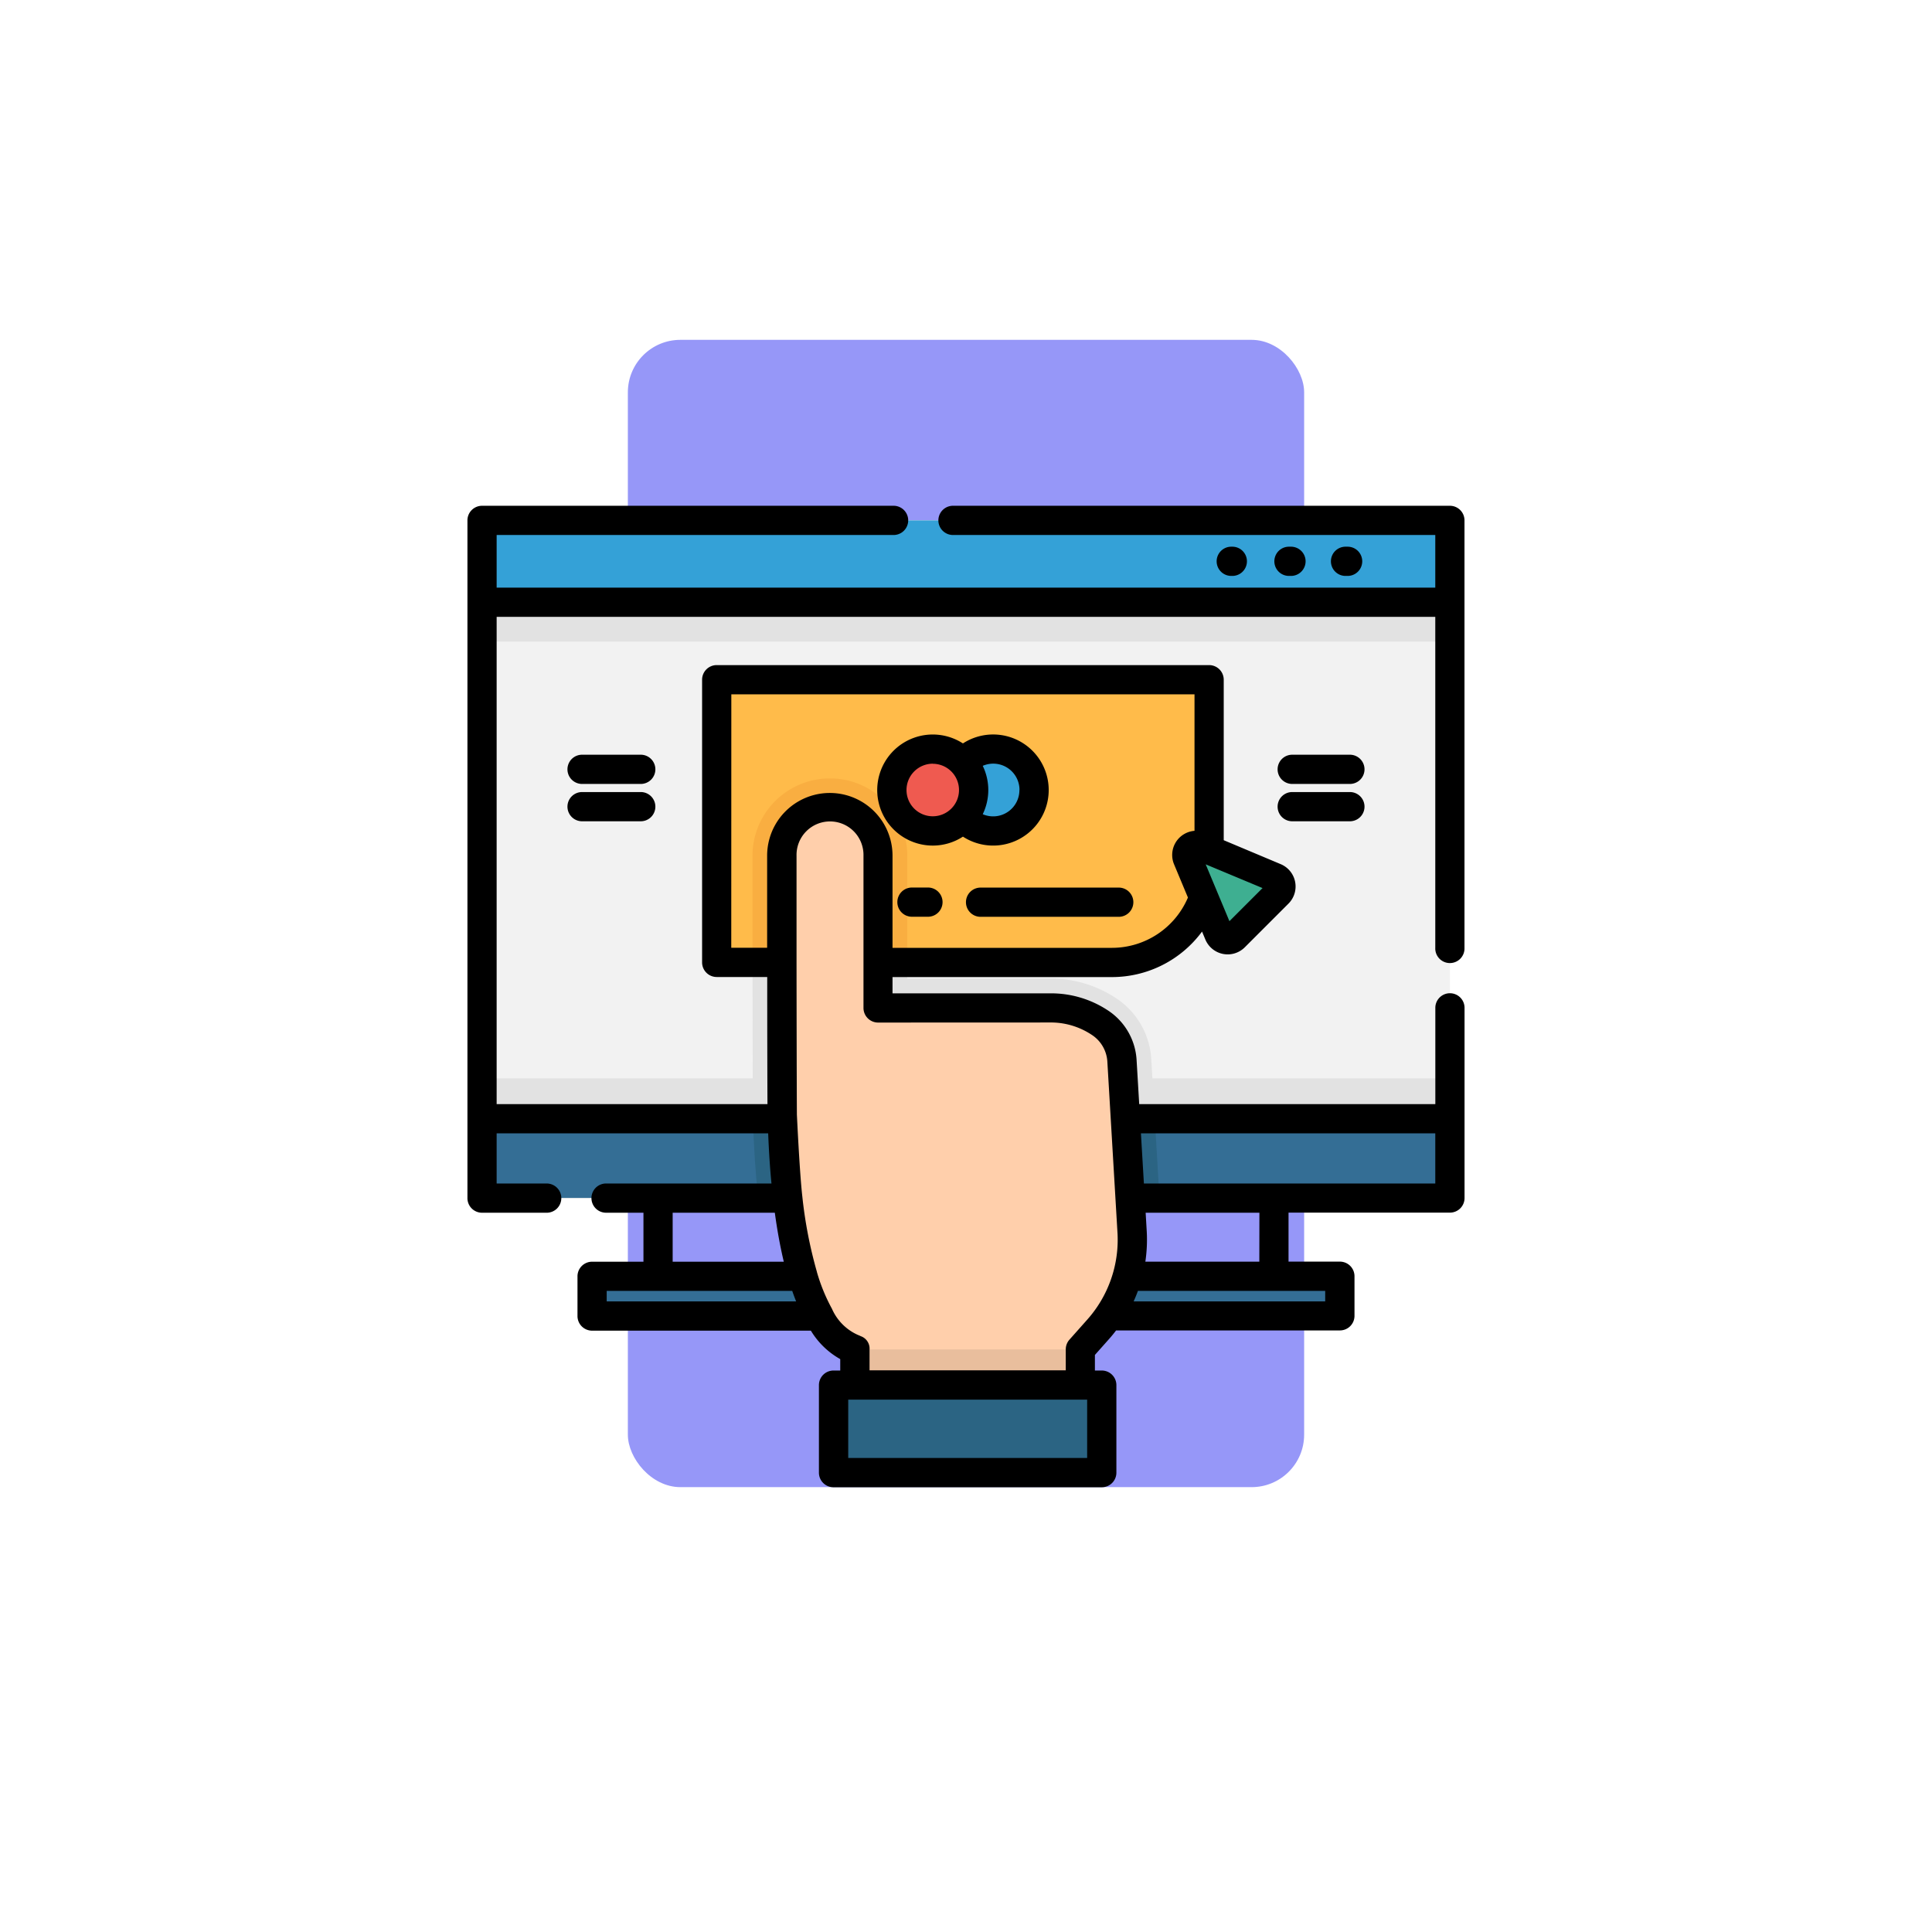 <svg xmlns="http://www.w3.org/2000/svg" xmlns:xlink="http://www.w3.org/1999/xlink" width="110.389" height="110.389" viewBox="0 0 110.389 110.389">
  <defs>
    <filter id="Elipse_10564" x="0" y="0" width="110.389" height="110.389" filterUnits="userSpaceOnUse">
      <feOffset dy="3" input="SourceAlpha"/>
      <feGaussianBlur stdDeviation="3" result="blur"/>
      <feFlood flood-opacity="0.161"/>
      <feComposite operator="in" in2="blur"/>
      <feComposite in="SourceGraphic"/>
    </filter>
  </defs>
  <g id="Grupo_1084918" data-name="Grupo 1084918" transform="translate(-497.617 -2703.968)">
    <g transform="matrix(1, 0, 0, 1, 497.62, 2703.97)" filter="url(#Elipse_10564)">
      <circle id="Elipse_10564-2" data-name="Elipse 10564" cx="46.195" cy="46.195" r="46.195" transform="translate(9 6)" fill="#fff"/>
    </g>
    <g id="Grupo_1084077" data-name="Grupo 1084077" transform="translate(304.828 726.464)">
      <g id="Grupo_1070195" data-name="Grupo 1070195" transform="translate(228.663 1996.922)">
        <rect id="Rectángulo_374304" data-name="Rectángulo 374304" width="38.641" height="65.553" rx="3" transform="translate(0 0)" fill="#9697f8"/>
      </g>
      <g id="pago-web" transform="translate(219.497 2002.361)">
        <rect id="Rectángulo_375182" data-name="Rectángulo 375182" width="42.727" height="2.269" transform="translate(7.123 48.064)" fill="#346e95"/>
        <rect id="Rectángulo_375183" data-name="Rectángulo 375183" width="55.303" height="38.723" transform="translate(0.835 4.877)" fill="#f2f2f2"/>
        <g id="Grupo_1071079" data-name="Grupo 1071079" transform="translate(0.835 4.877)">
          <path id="Trazado_817440" data-name="Trazado 817440" d="M169.6,167.943H146.666q-.235-2.128-.3-4.7c-.013-.484-.021-9.519-.024-14.863a4.422,4.422,0,1,1,8.844,0V155.4h8.293a6.725,6.725,0,0,1,3.582,1.084A4.479,4.479,0,0,1,169.128,160Z" transform="translate(-130.891 -129.22)" fill="#e2e2e2"/>
          <rect id="Rectángulo_375184" data-name="Rectángulo 375184" width="55.303" height="6.842" transform="translate(0 31.882)" fill="#e2e2e2"/>
          <rect id="Rectángulo_375185" data-name="Rectángulo 375185" width="55.303" height="6.922" fill="#e2e2e2"/>
        </g>
        <rect id="Rectángulo_375186" data-name="Rectángulo 375186" width="55.303" height="4.677" transform="translate(0.835 4.877)" fill="#34a1d7"/>
        <rect id="Rectángulo_375187" data-name="Rectángulo 375187" width="55.303" height="4.525" transform="translate(0.835 39.065)" fill="#346e95"/>
        <path id="Trazado_817441" data-name="Trazado 817441" d="M169.829,323.32v.009H146.9s0-.006,0-.009q-.227-2.055-.3-4.526h22.961Z" transform="translate(-130.287 -279.728)" fill="#2b6483"/>
        <path id="Trazado_817442" data-name="Trazado 817442" d="M156.13,93.345v10.6a5.548,5.548,0,0,1-5.549,5.548H128V93.345Z" transform="translate(-113.753 -79.366)" fill="#ffbb4a"/>
        <path id="Trazado_817443" data-name="Trazado 817443" d="M155.182,148.381v6.1h-8.84c0-2.14,0-4.321,0-6.094a4.422,4.422,0,1,1,8.844,0Z" transform="translate(-130.054 -124.347)" fill="#f9ae41"/>
        <circle id="Elipse_9628" data-name="Elipse 9628" cx="2.339" cy="2.339" r="2.339" transform="translate(27.695 17.943)" fill="#34a1d7"/>
        <circle id="Elipse_9629" data-name="Elipse 9629" cx="2.339" cy="2.339" r="2.339" transform="translate(24.248 17.943)" fill="#ef5a50"/>
        <path id="Trazado_817444" data-name="Trazado 817444" d="M181.415,183.314l-.582-9.837a2.8,2.8,0,0,0-1.292-2.2,5.036,5.036,0,0,0-2.687-.825h-9.967v-8.7a2.747,2.747,0,0,0-2.747-2.747h0a2.747,2.747,0,0,0-2.747,2.748c0,4.893.011,14.351.024,14.821.326,12.667,3.764,13.178,4.126,13.385l.031.016v2.483h12.879v-2.5l1.014-1.133A7.693,7.693,0,0,0,181.415,183.314Z" transform="translate(-143.432 -137.724)" fill="#ffcfab"/>
        <path id="Trazado_817445" data-name="Trazado 817445" d="M211.6,439.7H198.72v-2.483l-.031-.016H211.6v2.5Z" transform="translate(-176.58 -384.957)" fill="#e9be9d"/>
        <rect id="Rectángulo_375188" data-name="Rectángulo 375188" width="15.321" height="5" transform="translate(20.923 54.279)" fill="#2b6483"/>
        <path id="Trazado_817446" data-name="Trazado 817446" d="M369.4,179.193l1.788,4.283a.549.549,0,0,0,.895.177l2.495-2.495a.549.549,0,0,0-.177-.895l-4.283-1.788A.549.549,0,0,0,369.4,179.193Z" transform="translate(-328.261 -154.984)" fill="#3eaf91"/>
        <path id="Trazado_817447" data-name="Trazado 817447" d="M56.137,4.042H27.772a.835.835,0,1,0,0,1.669H55.3V8.719H1.669V5.711H24.378a.835.835,0,0,0,0-1.669H.835A.834.834,0,0,0,0,4.877V43.6a.834.834,0,0,0,.835.835H4.5a.835.835,0,1,0,0-1.669H1.669V39.9H17.183c.041,1.005.1,1.964.189,2.865H7.892a.835.835,0,0,0,0,1.669h2.165v2.8H7.123a.834.834,0,0,0-.835.835v2.269a.835.835,0,0,0,.835.835h12.5a4.576,4.576,0,0,0,1.678,1.626v.652h-.383a.834.834,0,0,0-.835.835v5a.834.834,0,0,0,.835.835H36.244a.834.834,0,0,0,.835-.835v-5a.834.834,0,0,0-.835-.835h-.392V52.56l.8-.9c.145-.162.281-.328.41-.5H49.849a.834.834,0,0,0,.835-.835V48.064a.834.834,0,0,0-.835-.835H46.915v-2.8h9.222a.834.834,0,0,0,.835-.835V32.7a.835.835,0,0,0-1.669,0V38.23H38.383l-.15-2.528a3.634,3.634,0,0,0-1.678-2.853A5.883,5.883,0,0,0,33.42,31.9H24.288v-.93H36.829a6.393,6.393,0,0,0,5.144-2.6l.189.453a1.383,1.383,0,0,0,2.255.445l2.495-2.495a1.383,1.383,0,0,0-.445-2.255L43.212,23.15V13.98a.835.835,0,0,0-.835-.835H14.243a.834.834,0,0,0-.835.835V30.131a.835.835,0,0,0,.835.835h2.886c0,3.739.009,6.171.014,7.265H1.669V10.388H55.3V29.306a.835.835,0,1,0,1.669,0V4.877A.834.834,0,0,0,56.137,4.042ZM11.726,44.434h5.837c.138,1.015.31,1.95.513,2.8H11.726S11.726,44.434,11.726,44.434ZM7.957,48.9h10.6q.107.311.223.6H7.957Zm27.452,9.547H21.757V55.115H35.409ZM49.015,49.5H38.065q.134-.295.245-.6h10.7v.6Zm-3.769-2.269H38.734a8.58,8.58,0,0,0,.082-1.688l-.065-1.107h6.5ZM55.3,39.9v2.865H38.651L38.481,39.9ZM33.42,33.565a4.221,4.221,0,0,1,2.243.7,1.961,1.961,0,0,1,.9,1.541l.582,9.83a6.852,6.852,0,0,1-1.2,4.23l0,0v0a6.828,6.828,0,0,1-.538.685L34.4,51.684a.835.835,0,0,0-.213.556v1.2H22.975V52.257a.752.752,0,0,0-.5-.768c-.054-.027-.107-.049-.158-.069a2.912,2.912,0,0,1-1.491-1.5,10.272,10.272,0,0,1-.859-2.1v-.008a25.286,25.286,0,0,1-.833-4.311c-.155-1.344-.31-4.672-.31-4.672,0-.143-.012-1.463-.02-8.7,0-1.554,0-3.11,0-4.473V24.034a1.913,1.913,0,1,1,3.825,0v8.7a.835.835,0,0,0,.835.835Zm10.118-5.788-1.356-3.248,3.248,1.356ZM15.078,14.814H41.543v7.8a1.384,1.384,0,0,0-1.169,1.912l.793,1.9A4.721,4.721,0,0,1,36.829,29.3H24.288V24.033a3.582,3.582,0,1,0-7.164,0v1.623c0,1.119,0,2.368,0,3.639h-2.05Z"/>
        <path id="Trazado_817448" data-name="Trazado 817448" d="M385.412,26.726a.835.835,0,0,0,0-1.669h-.118a.835.835,0,0,0,0,1.669Z" transform="translate(-341.68 -18.677)"/>
        <path id="Trazado_817449" data-name="Trazado 817449" d="M415.015,26.726a.835.835,0,1,0,0-1.669H414.9a.835.835,0,0,0,0,1.669Z" transform="translate(-367.989 -18.677)"/>
        <path id="Trazado_817450" data-name="Trazado 817450" d="M444.619,26.726a.835.835,0,0,0,0-1.669H444.5a.835.835,0,1,0,0,1.669Z" transform="translate(-394.299 -18.677)"/>
        <path id="Trazado_817451" data-name="Trazado 817451" d="M213.586,127.818a3.154,3.154,0,0,0,1.724-.511,3.174,3.174,0,1,0,0-5.326,3.173,3.173,0,1,0-1.723,5.837Zm4.951-3.174a1.5,1.5,0,0,1-2.095,1.382,3.169,3.169,0,0,0,0-2.764,1.5,1.5,0,0,1,2.1,1.382Zm-4.951-1.5a1.5,1.5,0,1,1-1.5,1.5A1.506,1.506,0,0,1,213.586,123.139Z" transform="translate(-186.999 -104.361)"/>
        <path id="Trazado_817452" data-name="Trazado 817452" d="M255.978,200.9a.834.834,0,0,0,.835.835h7.866a.835.835,0,1,0,0-1.669h-7.866A.834.834,0,0,0,255.978,200.9Z" transform="translate(-227.494 -174.208)"/>
        <path id="Trazado_817453" data-name="Trazado 817453" d="M222.268,200.062H221.3a.835.835,0,0,0,0,1.669h.971a.835.835,0,0,0,0-1.669Z" transform="translate(-195.93 -174.208)"/>
        <path id="Trazado_817454" data-name="Trazado 817454" d="M419.954,131.874H416.6a.835.835,0,0,0,0,1.669h3.353a.835.835,0,0,0,0-1.669Z" transform="translate(-369.503 -113.608)"/>
        <path id="Trazado_817455" data-name="Trazado 817455" d="M419.954,151.036H416.6a.835.835,0,0,0,0,1.669h3.353a.835.835,0,0,0,0-1.669Z" transform="translate(-369.503 -130.637)"/>
        <path id="Trazado_817456" data-name="Trazado 817456" d="M55.288,131.874H51.936a.835.835,0,0,0,0,1.669h3.353a.835.835,0,1,0,0-1.669Z" transform="translate(-45.415 -113.608)"/>
        <path id="Trazado_817457" data-name="Trazado 817457" d="M55.288,151.036H51.936a.835.835,0,0,0,0,1.669h3.353a.835.835,0,1,0,0-1.669Z" transform="translate(-45.415 -130.637)"/>
      </g>
    </g>
  </g>
</svg>
